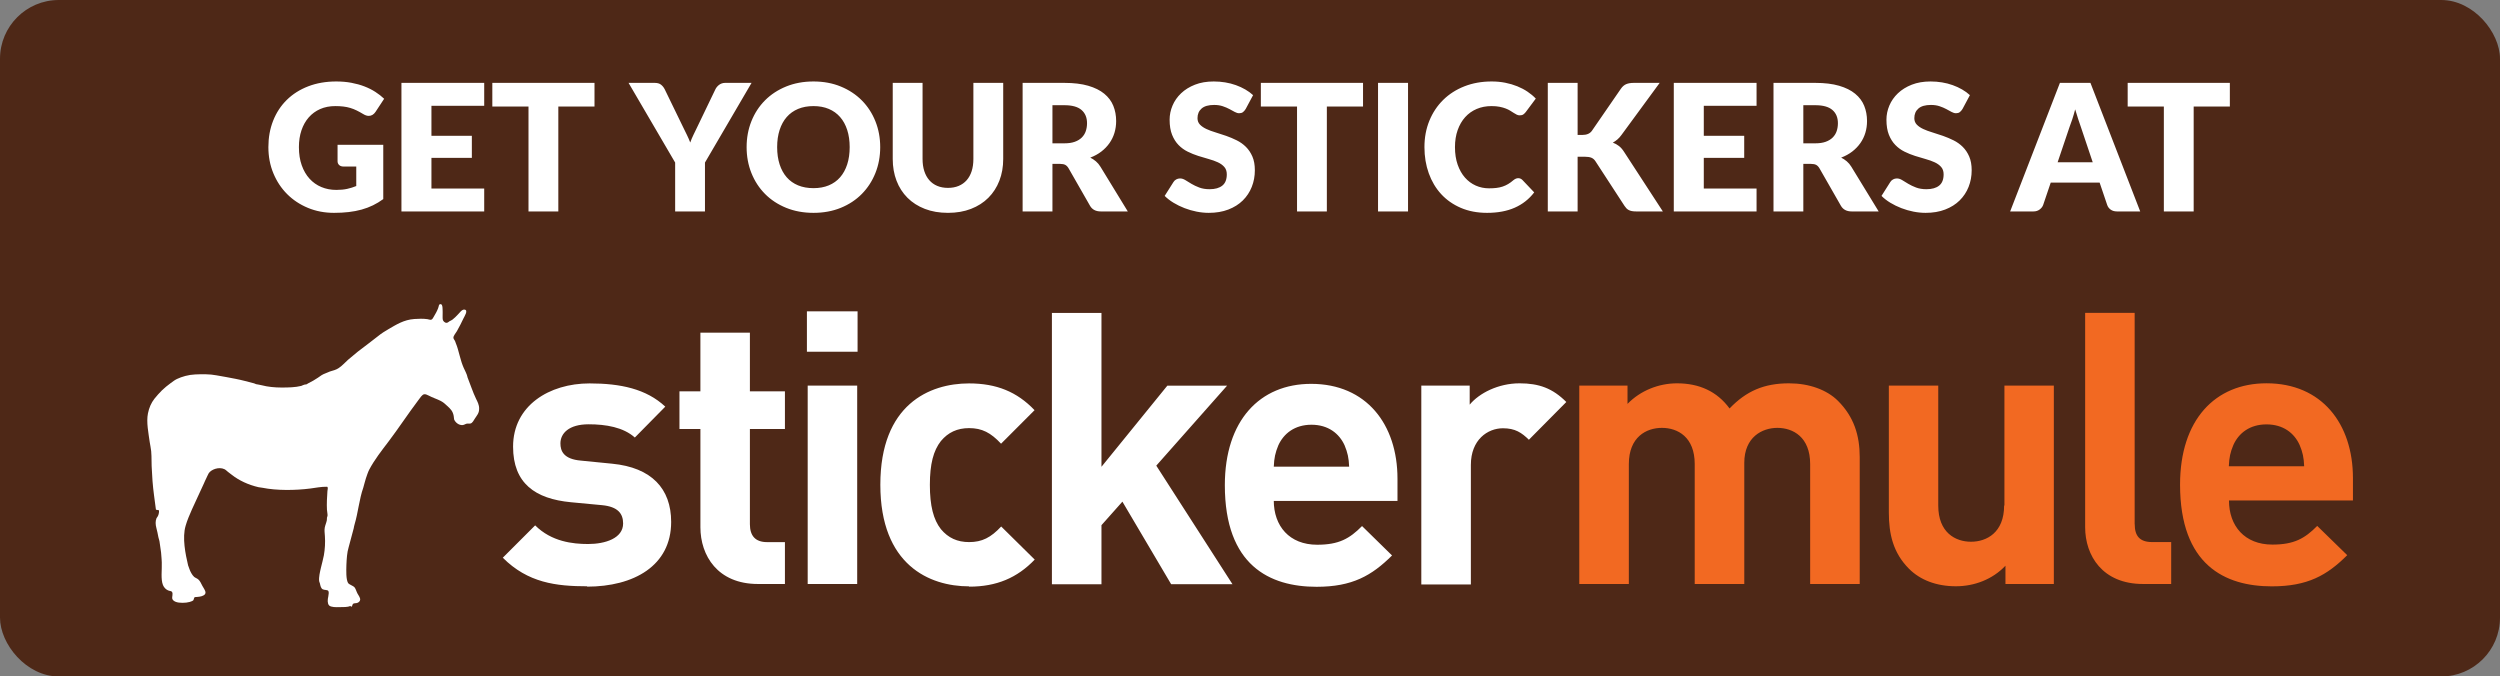 <?xml version="1.0" encoding="UTF-8" standalone="no"?>
<svg width="170px" height="46px" viewBox="0 0 170 46" version="1.1" xmlns="http://www.w3.org/2000/svg" xmlns:xlink="http://www.w3.org/1999/xlink" preserveAspectRatio="xMidYMid">
    <rect x="0" y="0" width="170" height="46" fill="#808080" stroke="none"/>
    <g>
        <rect fill="#4E2817" x="0" y="0" width="170" height="46" rx="4"></rect>
        <g transform="translate(10, 20.461)">
            <path d="M29.938,19.406 C27.815,19.406 25.898,19.173 24.19,17.464 L26.39,15.264 C27.504,16.376 28.955,16.532 29.99,16.532 C31.155,16.532 32.372,16.144 32.372,15.134 C32.372,14.461 32.009,13.994 30.948,13.891 L28.824,13.691 C26.39,13.461 24.889,12.401 24.889,9.911 C24.889,7.121 27.349,5.611 30.089,5.611 C32.189,5.611 33.949,5.981 35.239,7.191 L33.169,9.291 C32.389,8.591 31.199,8.391 30.029,8.391 C28.679,8.391 28.109,9.011 28.109,9.691 C28.109,10.191 28.309,10.761 29.509,10.861 L31.629,11.071 C34.299,11.331 35.639,12.761 35.639,15.031 C35.639,18.011 33.099,19.431 29.909,19.431 L29.938,19.406 Z M41.538,19.25 C38.792,19.25 37.628,17.31 37.628,15.393 L37.628,8.713 L36.203,8.713 L36.203,6.15 L37.627,6.15 L37.627,2.16 L40.993,2.16 L40.993,6.15 L43.375,6.15 L43.375,8.712 L40.993,8.712 L40.993,15.186 C40.993,15.963 41.356,16.403 42.158,16.403 L43.375,16.403 L43.375,19.251 L41.537,19.251 L41.538,19.25 Z M44.87,3.455 L44.87,0.71 L48.315,0.71 L48.315,3.455 L44.87,3.455 L44.87,3.455 Z M44.923,19.251 L44.923,5.76 L48.289,5.76 L48.289,19.25 L44.919,19.25 L44.923,19.251 Z M55.896,19.411 C53.203,19.411 49.863,17.961 49.863,12.501 C49.863,7.041 53.203,5.611 55.896,5.611 C57.76,5.611 59.158,6.181 60.35,7.431 L58.072,9.711 C57.372,8.961 56.777,8.651 55.897,8.651 C55.094,8.651 54.473,8.941 53.981,9.531 C53.471,10.181 53.231,11.091 53.231,12.511 C53.231,13.931 53.471,14.871 53.981,15.521 C54.481,16.121 55.101,16.401 55.901,16.401 C56.781,16.401 57.381,16.091 58.081,15.341 L60.361,17.591 C59.171,18.831 57.771,19.431 55.911,19.431 L55.896,19.411 Z M69.636,19.261 L66.323,13.651 L64.9,15.251 L64.9,19.271 L61.53,19.271 L61.53,0.82 L64.9,0.82 L64.9,11.28 L69.38,5.763 L73.443,5.763 L68.627,11.203 L73.807,19.263 L69.637,19.263 L69.636,19.261 Z M76.616,13.571 C76.616,15.311 77.676,16.581 79.569,16.581 C81.039,16.581 81.769,16.171 82.619,15.311 L84.659,17.311 C83.279,18.681 81.959,19.441 79.529,19.441 C76.339,19.441 73.289,17.991 73.289,12.531 C73.289,8.131 75.669,5.641 79.159,5.641 C82.909,5.641 85.029,8.391 85.029,12.091 L85.029,13.601 L76.6,13.601 L76.616,13.571 Z M81.432,9.821 C81.07,9.021 80.319,8.421 79.18,8.421 C78.04,8.421 77.29,9.021 76.927,9.821 C76.72,10.321 76.642,10.681 76.617,11.271 L81.742,11.271 C81.717,10.681 81.64,10.321 81.432,9.821 L81.432,9.821 Z M93.985,9.461 C93.467,8.951 93.027,8.661 92.199,8.661 C91.159,8.661 90.019,9.441 90.019,11.151 L90.019,19.281 L86.649,19.281 L86.649,5.76 L89.939,5.76 L89.939,7.055 C90.579,6.278 91.879,5.605 93.329,5.605 C94.649,5.605 95.579,5.941 96.509,6.875 L93.969,9.437 L93.985,9.461 Z" fill="#FFFFFF"></path>
            <path d="M111.65,5.605 C109.967,5.605 108.75,6.123 107.61,7.315 C106.756,6.149 105.54,5.605 104.037,5.605 C102.794,5.605 101.551,6.097 100.671,7.003 L100.671,5.76 L97.391,5.76 L97.391,19.25 L100.761,19.25 L100.761,11.094 C100.761,9.254 101.951,8.634 103.011,8.634 C104.081,8.634 105.241,9.254 105.241,11.094 L105.241,19.25 L108.611,19.25 L108.611,11.016 C108.611,9.256 109.831,8.634 110.861,8.634 C111.921,8.634 113.091,9.254 113.091,11.094 L113.091,19.25 L116.461,19.25 L116.461,10.628 C116.461,9.152 116.071,7.883 114.981,6.796 C114.231,6.046 113.021,5.606 111.671,5.606 L111.65,5.605 Z M126.28,13.917 C126.28,15.755 125.09,16.377 124.028,16.377 C122.968,16.377 121.801,15.755 121.801,13.917 L121.801,5.76 L118.441,5.76 L118.441,14.383 C118.441,15.858 118.731,17.127 119.811,18.215 C120.561,18.965 121.651,19.405 123.001,19.405 C124.251,19.405 125.491,18.94 126.371,18.008 L126.371,19.251 L129.661,19.251 L129.661,5.76 L126.301,5.76 L126.301,13.917 L126.28,13.917 Z M135.156,15.187 L135.156,0.813 L131.79,0.813 L131.79,15.39 C131.79,17.307 132.955,19.25 135.725,19.25 L137.641,19.25 L137.641,16.4 L136.351,16.4 C135.501,16.4 135.161,15.987 135.161,15.185 L135.156,15.187 Z M150,12.05 C150,8.347 147.877,5.603 144.122,5.603 C140.626,5.603 138.244,8.089 138.244,12.491 C138.244,17.961 141.299,19.411 144.484,19.411 C146.918,19.411 148.239,18.661 149.611,17.291 L147.571,15.301 C146.721,16.161 145.991,16.571 144.521,16.571 C142.631,16.571 141.571,15.301 141.571,13.571 L150,13.571 L150,12.061 L150,12.05 Z M141.56,11.247 C141.585,10.65 141.662,10.287 141.87,9.797 C142.232,8.992 142.983,8.397 144.122,8.397 C145.262,8.397 146.012,8.992 146.374,9.797 C146.582,10.287 146.659,10.649 146.684,11.247 L141.559,11.247 L141.56,11.247 Z" fill="#F26922"></path>
            <path d="M13.82,20.744 C13.625,20.837 13.36,20.816 13.087,20.824 C12.852,20.831 12.522,20.836 12.385,20.714 C12.31,20.649 12.289,20.507 12.285,20.424 C12.278,20.324 12.303,20.204 12.325,20.092 C12.349,19.962 12.375,19.792 12.325,19.722 C12.265,19.637 12.055,19.672 11.943,19.61 C11.825,19.544 11.791,19.386 11.753,19.21 C11.74,19.153 11.707,19.102 11.703,19.058 C11.669,18.788 11.76,18.424 11.823,18.145 C11.889,17.85 11.975,17.575 12.023,17.302 C12.097,16.889 12.123,16.422 12.093,15.997 C12.08,15.777 12.05,15.601 12.083,15.417 C12.116,15.242 12.189,15.097 12.223,14.924 C12.235,14.869 12.226,14.804 12.233,14.744 C12.241,14.69 12.273,14.647 12.273,14.604 C12.28,14.488 12.243,14.346 12.233,14.202 C12.21,13.815 12.24,13.269 12.265,12.938 C12.273,12.822 12.327,12.69 12.245,12.638 C11.842,12.631 11.475,12.708 11.1,12.758 C10.09,12.888 8.822,12.904 7.85,12.708 C7.757,12.688 7.664,12.688 7.578,12.668 C6.888,12.508 6.252,12.213 5.761,11.825 C5.691,11.765 5.601,11.701 5.511,11.635 C5.431,11.569 5.341,11.48 5.261,11.443 C4.871,11.26 4.351,11.471 4.191,11.723 C4.131,11.825 4.081,11.955 4.021,12.075 C3.961,12.19 3.911,12.311 3.861,12.425 C3.601,13.019 3.311,13.585 3.051,14.182 C2.901,14.526 2.731,14.909 2.621,15.296 C2.381,16.116 2.611,17.214 2.791,17.986 C2.811,18.056 2.851,18.126 2.871,18.206 C2.931,18.392 3.061,18.64 3.201,18.766 C3.281,18.833 3.411,18.873 3.491,18.948 C3.601,19.04 3.681,19.223 3.761,19.378 C3.801,19.444 3.851,19.518 3.891,19.598 C3.991,19.772 4.031,19.928 3.831,20.031 C3.691,20.111 3.471,20.131 3.261,20.141 C3.171,20.171 3.201,20.291 3.141,20.361 C3.111,20.401 2.971,20.451 2.901,20.471 C2.631,20.551 2.181,20.551 1.971,20.471 C1.871,20.441 1.751,20.361 1.721,20.271 C1.671,20.111 1.801,19.901 1.681,19.771 C1.631,19.721 1.521,19.731 1.421,19.681 C1.281,19.621 1.151,19.491 1.081,19.321 C0.921,18.921 1.021,18.281 1.001,17.791 C1.001,17.651 0.981,17.491 0.971,17.331 C0.961,17.041 0.891,16.751 0.861,16.461 C0.851,16.321 0.801,16.201 0.771,16.071 C0.731,15.871 0.691,15.641 0.631,15.431 C0.571,15.201 0.561,14.981 0.641,14.781 C0.661,14.731 0.721,14.681 0.751,14.601 C0.801,14.491 0.821,14.351 0.811,14.251 C0.781,14.201 0.641,14.241 0.601,14.181 C0.521,13.551 0.421,12.911 0.371,12.251 C0.351,12.031 0.351,11.801 0.331,11.571 C0.291,11.121 0.321,10.651 0.281,10.221 C0.261,10.011 0.211,9.811 0.181,9.601 C0.1,9 -0.06,8.25 0.06,7.65 C0.14,7.26 0.278,6.942 0.5,6.655 C0.66,6.455 0.83,6.265 1.01,6.085 C1.19,5.915 1.39,5.745 1.6,5.595 C1.74,5.495 1.88,5.381 2.03,5.311 C2.37,5.151 2.81,5.021 3.27,5.001 C3.73,4.981 4.258,4.971 4.717,5.061 C5.157,5.141 5.593,5.211 6.023,5.301 C6.443,5.381 6.859,5.501 7.258,5.601 C7.308,5.611 7.354,5.641 7.408,5.661 C7.535,5.691 7.678,5.701 7.818,5.741 C8.188,5.841 8.678,5.891 9.136,5.891 C9.631,5.891 10.076,5.881 10.483,5.781 C10.543,5.761 10.583,5.731 10.653,5.711 C10.713,5.681 10.793,5.691 10.853,5.671 C10.893,5.651 10.933,5.611 10.983,5.591 C11.213,5.481 11.413,5.361 11.623,5.221 C11.785,5.101 11.923,5.001 12.143,4.921 C12.243,4.891 12.338,4.831 12.433,4.801 C12.643,4.741 12.867,4.681 13.026,4.571 C13.276,4.411 13.463,4.181 13.671,4.001 C13.891,3.811 14.111,3.631 14.331,3.451 C14.801,3.091 15.261,2.751 15.701,2.401 C15.921,2.221 16.171,2.061 16.431,1.911 C16.941,1.621 17.451,1.281 18.181,1.231 C18.471,1.211 18.771,1.201 19.061,1.241 C19.141,1.251 19.251,1.301 19.321,1.281 C19.401,1.261 19.461,1.141 19.511,1.051 C19.621,0.861 19.701,0.731 19.791,0.501 C19.851,0.361 19.821,0.211 19.971,0.221 C20.121,0.231 20.091,0.611 20.101,0.751 C20.111,0.931 20.081,1.161 20.111,1.281 C20.131,1.371 20.241,1.491 20.361,1.491 C20.441,1.491 20.501,1.431 20.571,1.381 C20.651,1.341 20.721,1.311 20.771,1.271 C20.891,1.181 21.031,1.041 21.151,0.911 C21.251,0.811 21.411,0.571 21.581,0.591 C21.871,0.621 21.581,1.051 21.521,1.181 C21.371,1.511 21.231,1.761 21.061,2.071 C20.991,2.191 20.831,2.371 20.831,2.501 C20.831,2.591 20.911,2.651 20.951,2.751 C20.971,2.796 20.981,2.841 21.001,2.891 C21.101,3.121 21.181,3.441 21.251,3.701 C21.321,3.927 21.371,4.161 21.461,4.381 C21.541,4.601 21.661,4.801 21.741,5.017 C21.771,5.077 21.771,5.144 21.791,5.197 C21.981,5.667 22.151,6.204 22.371,6.657 C22.461,6.842 22.591,7.067 22.581,7.342 C22.581,7.642 22.431,7.782 22.291,8.002 C22.221,8.122 22.121,8.299 22.011,8.332 C21.931,8.362 21.841,8.332 21.761,8.342 C21.651,8.362 21.571,8.432 21.471,8.442 C21.201,8.472 20.961,8.262 20.881,8.062 C20.861,7.992 20.871,7.902 20.851,7.822 C20.791,7.495 20.631,7.338 20.401,7.132 C20.261,6.996 20.141,6.892 19.961,6.798 C19.701,6.666 19.421,6.584 19.151,6.438 C19.051,6.384 18.928,6.331 18.841,6.348 C18.698,6.375 18.551,6.611 18.441,6.758 C17.737,7.692 17.111,8.651 16.417,9.568 C15.957,10.175 15.467,10.791 15.102,11.485 C15.012,11.663 14.952,11.865 14.882,12.065 C14.812,12.265 14.772,12.485 14.702,12.705 C14.432,13.465 14.352,14.395 14.112,15.195 C14.082,15.275 14.072,15.375 14.052,15.465 C13.942,15.875 13.822,16.335 13.702,16.775 C13.602,17.095 13.572,17.535 13.555,17.96 C13.545,18.357 13.525,18.923 13.665,19.175 C13.745,19.305 14.015,19.355 14.122,19.495 C14.192,19.59 14.242,19.779 14.312,19.905 C14.362,19.995 14.502,20.18 14.492,20.315 C14.482,20.418 14.402,20.49 14.322,20.525 C14.242,20.568 14.112,20.545 14.032,20.585 C13.942,20.635 13.982,20.745 13.892,20.805 L13.82,20.744 Z" fill="#FFFFFF"></path>
        </g>
        <path d="M22.87,12.914 C23.15,12.914 23.398,12.89 23.614,12.842 C23.83,12.794 24.034,12.73 24.226,12.65 L24.226,11.324 L23.362,11.324 C23.234,11.324 23.134,11.29 23.062,11.222 C22.99,11.154 22.954,11.068 22.954,10.964 L22.954,9.848 L26.062,9.848 L26.062,13.538 C25.838,13.702 25.605,13.843 25.363,13.961 C25.121,14.079 24.863,14.176 24.589,14.252 C24.315,14.328 24.023,14.384 23.713,14.42 C23.403,14.456 23.07,14.474 22.714,14.474 C22.074,14.474 21.482,14.361 20.938,14.135 C20.394,13.909 19.923,13.597 19.525,13.199 C19.127,12.801 18.815,12.329 18.589,11.783 C18.363,11.237 18.25,10.644 18.25,10.004 C18.25,9.352 18.358,8.753 18.574,8.207 C18.79,7.661 19.099,7.19 19.501,6.794 C19.903,6.398 20.389,6.09 20.959,5.87 C21.529,5.65 22.166,5.54 22.87,5.54 C23.234,5.54 23.576,5.57 23.896,5.63 C24.216,5.69 24.511,5.772 24.781,5.876 C25.051,5.98 25.298,6.104 25.522,6.248 C25.746,6.392 25.946,6.548 26.122,6.716 L25.534,7.61 C25.478,7.694 25.411,7.76 25.333,7.808 C25.255,7.856 25.17,7.88 25.078,7.88 C24.958,7.88 24.834,7.84 24.706,7.76 C24.546,7.664 24.395,7.581 24.253,7.511 C24.111,7.441 23.966,7.384 23.818,7.34 C23.67,7.296 23.514,7.264 23.35,7.244 C23.186,7.224 23.002,7.214 22.798,7.214 C22.418,7.214 22.076,7.281 21.772,7.415 C21.468,7.549 21.209,7.738 20.995,7.982 C20.781,8.226 20.616,8.519 20.5,8.861 C20.384,9.203 20.326,9.584 20.326,10.004 C20.326,10.468 20.39,10.88 20.518,11.24 C20.646,11.6 20.823,11.904 21.049,12.152 C21.275,12.4 21.543,12.589 21.853,12.719 C22.163,12.849 22.502,12.914 22.87,12.914 L22.87,12.914 Z M32.926,5.636 L32.926,7.196 L29.338,7.196 L29.338,9.236 L32.086,9.236 L32.086,10.736 L29.338,10.736 L29.338,12.818 L32.926,12.818 L32.926,14.378 L27.298,14.378 L27.298,5.636 L32.926,5.636 Z M40.426,5.636 L40.426,7.244 L37.966,7.244 L37.966,14.378 L35.938,14.378 L35.938,7.244 L33.478,7.244 L33.478,5.636 L40.426,5.636 Z M47.938,11.054 L47.938,14.378 L45.91,14.378 L45.91,11.054 L42.742,5.636 L44.53,5.636 C44.706,5.636 44.846,5.677 44.95,5.759 C45.054,5.841 45.138,5.946 45.202,6.074 L46.438,8.618 C46.538,8.822 46.63,9.01 46.714,9.182 C46.798,9.354 46.872,9.524 46.936,9.692 C46.996,9.52 47.068,9.348 47.152,9.176 C47.236,9.004 47.326,8.818 47.422,8.618 L48.646,6.074 C48.67,6.022 48.703,5.97 48.745,5.918 C48.787,5.866 48.835,5.819 48.889,5.777 C48.943,5.735 49.005,5.701 49.075,5.675 C49.145,5.649 49.222,5.636 49.306,5.636 L51.106,5.636 L47.938,11.054 Z M59.854,10.004 C59.854,10.636 59.745,11.224 59.527,11.768 C59.309,12.312 59.002,12.785 58.606,13.187 C58.21,13.589 57.733,13.904 57.175,14.132 C56.617,14.36 55.998,14.474 55.318,14.474 C54.638,14.474 54.018,14.36 53.458,14.132 C52.898,13.904 52.419,13.589 52.021,13.187 C51.623,12.785 51.315,12.312 51.097,11.768 C50.879,11.224 50.77,10.636 50.77,10.004 C50.77,9.372 50.879,8.784 51.097,8.24 C51.315,7.696 51.623,7.224 52.021,6.824 C52.419,6.424 52.898,6.11 53.458,5.882 C54.018,5.654 54.638,5.54 55.318,5.54 C55.998,5.54 56.617,5.655 57.175,5.885 C57.733,6.115 58.21,6.43 58.606,6.83 C59.002,7.23 59.309,7.702 59.527,8.246 C59.745,8.79 59.854,9.376 59.854,10.004 L59.854,10.004 Z M57.778,10.004 C57.778,9.572 57.722,9.183 57.61,8.837 C57.498,8.491 57.337,8.198 57.127,7.958 C56.917,7.718 56.66,7.534 56.356,7.406 C56.052,7.278 55.706,7.214 55.318,7.214 C54.926,7.214 54.577,7.278 54.271,7.406 C53.965,7.534 53.707,7.718 53.497,7.958 C53.287,8.198 53.126,8.491 53.014,8.837 C52.902,9.183 52.846,9.572 52.846,10.004 C52.846,10.44 52.902,10.831 53.014,11.177 C53.126,11.523 53.287,11.816 53.497,12.056 C53.707,12.296 53.965,12.479 54.271,12.605 C54.577,12.731 54.926,12.794 55.318,12.794 C55.706,12.794 56.052,12.731 56.356,12.605 C56.66,12.479 56.917,12.296 57.127,12.056 C57.337,11.816 57.498,11.523 57.61,11.177 C57.722,10.831 57.778,10.44 57.778,10.004 L57.778,10.004 Z M64.462,12.776 C64.734,12.776 64.977,12.731 65.191,12.641 C65.405,12.551 65.586,12.422 65.734,12.254 C65.882,12.086 65.995,11.881 66.073,11.639 C66.151,11.397 66.19,11.122 66.19,10.814 L66.19,5.636 L68.218,5.636 L68.218,10.814 C68.218,11.35 68.131,11.842 67.957,12.29 C67.783,12.738 67.534,13.124 67.21,13.448 C66.886,13.772 66.492,14.024 66.028,14.204 C65.564,14.384 65.042,14.474 64.462,14.474 C63.878,14.474 63.354,14.384 62.89,14.204 C62.426,14.024 62.032,13.772 61.708,13.448 C61.384,13.124 61.136,12.738 60.964,12.29 C60.792,11.842 60.706,11.35 60.706,10.814 L60.706,5.636 L62.734,5.636 L62.734,10.808 C62.734,11.116 62.773,11.391 62.851,11.633 C62.929,11.875 63.042,12.081 63.19,12.251 C63.338,12.421 63.519,12.551 63.733,12.641 C63.947,12.731 64.19,12.776 64.462,12.776 L64.462,12.776 Z M71.566,11.144 L71.566,14.378 L69.538,14.378 L69.538,5.636 L72.382,5.636 C73.014,5.636 73.553,5.701 73.999,5.831 C74.445,5.961 74.809,6.142 75.091,6.374 C75.373,6.606 75.578,6.88 75.706,7.196 C75.834,7.512 75.898,7.856 75.898,8.228 C75.898,8.512 75.86,8.78 75.784,9.032 C75.708,9.284 75.595,9.517 75.445,9.731 C75.295,9.945 75.111,10.136 74.893,10.304 C74.675,10.472 74.424,10.61 74.14,10.718 C74.276,10.786 74.403,10.87 74.521,10.97 C74.639,11.07 74.742,11.192 74.83,11.336 L76.69,14.378 L74.854,14.378 C74.514,14.378 74.27,14.25 74.122,13.994 L72.67,11.456 C72.606,11.344 72.531,11.264 72.445,11.216 C72.359,11.168 72.238,11.144 72.082,11.144 L71.566,11.144 Z M71.566,9.746 L72.382,9.746 C72.658,9.746 72.893,9.711 73.087,9.641 C73.281,9.571 73.44,9.474 73.564,9.35 C73.688,9.226 73.778,9.081 73.834,8.915 C73.89,8.749 73.918,8.57 73.918,8.378 C73.918,7.994 73.793,7.694 73.543,7.478 C73.293,7.262 72.906,7.154 72.382,7.154 L71.566,7.154 L71.566,9.746 Z M84.706,7.412 C84.646,7.508 84.583,7.58 84.517,7.628 C84.451,7.676 84.366,7.7 84.262,7.7 C84.17,7.7 84.071,7.671 83.965,7.613 C83.859,7.555 83.739,7.49 83.605,7.418 C83.471,7.346 83.318,7.281 83.146,7.223 C82.974,7.165 82.778,7.136 82.558,7.136 C82.178,7.136 81.895,7.217 81.709,7.379 C81.523,7.541 81.43,7.76 81.43,8.036 C81.43,8.212 81.486,8.358 81.598,8.474 C81.71,8.59 81.857,8.69 82.039,8.774 C82.221,8.858 82.429,8.935 82.663,9.005 C82.897,9.075 83.136,9.153 83.38,9.239 C83.624,9.325 83.863,9.426 84.097,9.542 C84.331,9.658 84.539,9.806 84.721,9.986 C84.903,10.166 85.05,10.385 85.162,10.643 C85.274,10.901 85.33,11.212 85.33,11.576 C85.33,11.98 85.26,12.358 85.12,12.71 C84.98,13.062 84.777,13.369 84.511,13.631 C84.245,13.893 83.917,14.099 83.527,14.249 C83.137,14.399 82.694,14.474 82.198,14.474 C81.926,14.474 81.649,14.446 81.367,14.39 C81.085,14.334 80.812,14.255 80.548,14.153 C80.284,14.051 80.036,13.93 79.804,13.79 C79.572,13.65 79.37,13.494 79.198,13.322 L79.798,12.374 C79.842,12.302 79.904,12.244 79.984,12.2 C80.064,12.156 80.15,12.134 80.242,12.134 C80.362,12.134 80.483,12.172 80.605,12.248 C80.727,12.324 80.865,12.408 81.019,12.5 C81.173,12.592 81.35,12.676 81.55,12.752 C81.75,12.828 81.986,12.866 82.258,12.866 C82.626,12.866 82.912,12.785 83.116,12.623 C83.32,12.461 83.422,12.204 83.422,11.852 C83.422,11.648 83.366,11.482 83.254,11.354 C83.142,11.226 82.995,11.12 82.813,11.036 C82.631,10.952 82.424,10.878 82.192,10.814 C81.96,10.75 81.722,10.679 81.478,10.601 C81.234,10.523 80.996,10.427 80.764,10.313 C80.532,10.199 80.325,10.049 80.143,9.863 C79.961,9.677 79.814,9.445 79.702,9.167 C79.59,8.889 79.534,8.546 79.534,8.138 C79.534,7.81 79.6,7.49 79.732,7.178 C79.864,6.866 80.058,6.588 80.314,6.344 C80.57,6.1 80.884,5.905 81.256,5.759 C81.628,5.613 82.054,5.54 82.534,5.54 C82.802,5.54 83.063,5.561 83.317,5.603 C83.571,5.645 83.812,5.707 84.04,5.789 C84.268,5.871 84.481,5.969 84.679,6.083 C84.877,6.197 85.054,6.326 85.21,6.47 L84.706,7.412 Z M92.686,5.636 L92.686,7.244 L90.226,7.244 L90.226,14.378 L88.198,14.378 L88.198,7.244 L85.738,7.244 L85.738,5.636 L92.686,5.636 Z M95.746,14.378 L93.706,14.378 L93.706,5.636 L95.746,5.636 L95.746,14.378 Z M103.24,12.116 C103.288,12.116 103.336,12.125 103.384,12.143 C103.432,12.161 103.478,12.192 103.522,12.236 L104.326,13.082 C103.974,13.542 103.533,13.889 103.003,14.123 C102.473,14.357 101.846,14.474 101.122,14.474 C100.458,14.474 99.863,14.361 99.337,14.135 C98.811,13.909 98.365,13.597 97.999,13.199 C97.633,12.801 97.352,12.329 97.156,11.783 C96.96,11.237 96.862,10.644 96.862,10.004 C96.862,9.352 96.974,8.753 97.198,8.207 C97.422,7.661 97.735,7.19 98.137,6.794 C98.539,6.398 99.02,6.09 99.58,5.87 C100.14,5.65 100.758,5.54 101.434,5.54 C101.762,5.54 102.071,5.569 102.361,5.627 C102.651,5.685 102.922,5.765 103.174,5.867 C103.426,5.969 103.658,6.091 103.87,6.233 C104.082,6.375 104.27,6.532 104.434,6.704 L103.75,7.622 C103.706,7.678 103.654,7.729 103.594,7.775 C103.534,7.821 103.45,7.844 103.342,7.844 C103.27,7.844 103.202,7.828 103.138,7.796 C103.074,7.764 103.006,7.725 102.934,7.679 C102.862,7.633 102.783,7.583 102.697,7.529 C102.611,7.475 102.509,7.425 102.391,7.379 C102.273,7.333 102.135,7.294 101.977,7.262 C101.819,7.23 101.634,7.214 101.422,7.214 C101.054,7.214 100.718,7.279 100.414,7.409 C100.11,7.539 99.849,7.725 99.631,7.967 C99.413,8.209 99.243,8.502 99.121,8.846 C98.999,9.19 98.938,9.576 98.938,10.004 C98.938,10.452 98.999,10.85 99.121,11.198 C99.243,11.546 99.409,11.839 99.619,12.077 C99.829,12.315 100.074,12.496 100.354,12.62 C100.634,12.744 100.934,12.806 101.254,12.806 C101.438,12.806 101.606,12.797 101.758,12.779 C101.91,12.761 102.051,12.73 102.181,12.686 C102.311,12.642 102.435,12.585 102.553,12.515 C102.671,12.445 102.79,12.358 102.91,12.254 C102.958,12.214 103.01,12.181 103.066,12.155 C103.122,12.129 103.18,12.116 103.24,12.116 L103.24,12.116 Z M107.278,9.176 L107.602,9.176 C107.902,9.176 108.118,9.082 108.25,8.894 L110.218,6.038 C110.326,5.882 110.449,5.776 110.587,5.72 C110.725,5.664 110.894,5.636 111.094,5.636 L112.858,5.636 L110.266,9.17 C110.174,9.298 110.078,9.404 109.978,9.488 C109.878,9.572 109.776,9.642 109.672,9.698 C109.824,9.754 109.963,9.831 110.089,9.929 C110.215,10.027 110.33,10.158 110.434,10.322 L113.074,14.378 L111.262,14.378 C111.146,14.378 111.047,14.37 110.965,14.354 C110.883,14.338 110.812,14.314 110.752,14.282 C110.692,14.25 110.64,14.211 110.596,14.165 C110.552,14.119 110.51,14.066 110.47,14.006 L108.49,10.964 C108.418,10.852 108.327,10.773 108.217,10.727 C108.107,10.681 107.958,10.658 107.77,10.658 L107.278,10.658 L107.278,14.378 L105.25,14.378 L105.25,5.636 L107.278,5.636 L107.278,9.176 Z M119.446,5.636 L119.446,7.196 L115.858,7.196 L115.858,9.236 L118.606,9.236 L118.606,10.736 L115.858,10.736 L115.858,12.818 L119.446,12.818 L119.446,14.378 L113.818,14.378 L113.818,5.636 L119.446,5.636 Z M122.626,11.144 L122.626,14.378 L120.598,14.378 L120.598,5.636 L123.442,5.636 C124.074,5.636 124.613,5.701 125.059,5.831 C125.505,5.961 125.869,6.142 126.151,6.374 C126.433,6.606 126.638,6.88 126.766,7.196 C126.894,7.512 126.958,7.856 126.958,8.228 C126.958,8.512 126.92,8.78 126.844,9.032 C126.768,9.284 126.655,9.517 126.505,9.731 C126.355,9.945 126.171,10.136 125.953,10.304 C125.735,10.472 125.484,10.61 125.2,10.718 C125.336,10.786 125.463,10.87 125.581,10.97 C125.699,11.07 125.802,11.192 125.89,11.336 L127.75,14.378 L125.914,14.378 C125.574,14.378 125.33,14.25 125.182,13.994 L123.73,11.456 C123.666,11.344 123.591,11.264 123.505,11.216 C123.419,11.168 123.298,11.144 123.142,11.144 L122.626,11.144 Z M122.626,9.746 L123.442,9.746 C123.718,9.746 123.953,9.711 124.147,9.641 C124.341,9.571 124.5,9.474 124.624,9.35 C124.748,9.226 124.838,9.081 124.894,8.915 C124.95,8.749 124.978,8.57 124.978,8.378 C124.978,7.994 124.853,7.694 124.603,7.478 C124.353,7.262 123.966,7.154 123.442,7.154 L122.626,7.154 L122.626,9.746 Z M133.45,7.412 C133.39,7.508 133.327,7.58 133.261,7.628 C133.195,7.676 133.11,7.7 133.006,7.7 C132.914,7.7 132.815,7.671 132.709,7.613 C132.603,7.555 132.483,7.49 132.349,7.418 C132.215,7.346 132.062,7.281 131.89,7.223 C131.718,7.165 131.522,7.136 131.302,7.136 C130.922,7.136 130.639,7.217 130.453,7.379 C130.267,7.541 130.174,7.76 130.174,8.036 C130.174,8.212 130.23,8.358 130.342,8.474 C130.454,8.59 130.601,8.69 130.783,8.774 C130.965,8.858 131.173,8.935 131.407,9.005 C131.641,9.075 131.88,9.153 132.124,9.239 C132.368,9.325 132.607,9.426 132.841,9.542 C133.075,9.658 133.283,9.806 133.465,9.986 C133.647,10.166 133.794,10.385 133.906,10.643 C134.018,10.901 134.074,11.212 134.074,11.576 C134.074,11.98 134.004,12.358 133.864,12.71 C133.724,13.062 133.521,13.369 133.255,13.631 C132.989,13.893 132.661,14.099 132.271,14.249 C131.881,14.399 131.438,14.474 130.942,14.474 C130.67,14.474 130.393,14.446 130.111,14.39 C129.829,14.334 129.556,14.255 129.292,14.153 C129.028,14.051 128.78,13.93 128.548,13.79 C128.316,13.65 128.114,13.494 127.942,13.322 L128.542,12.374 C128.586,12.302 128.648,12.244 128.728,12.2 C128.808,12.156 128.894,12.134 128.986,12.134 C129.106,12.134 129.227,12.172 129.349,12.248 C129.471,12.324 129.609,12.408 129.763,12.5 C129.917,12.592 130.094,12.676 130.294,12.752 C130.494,12.828 130.73,12.866 131.002,12.866 C131.37,12.866 131.656,12.785 131.86,12.623 C132.064,12.461 132.166,12.204 132.166,11.852 C132.166,11.648 132.11,11.482 131.998,11.354 C131.886,11.226 131.739,11.12 131.557,11.036 C131.375,10.952 131.168,10.878 130.936,10.814 C130.704,10.75 130.466,10.679 130.222,10.601 C129.978,10.523 129.74,10.427 129.508,10.313 C129.276,10.199 129.069,10.049 128.887,9.863 C128.705,9.677 128.558,9.445 128.446,9.167 C128.334,8.889 128.278,8.546 128.278,8.138 C128.278,7.81 128.344,7.49 128.476,7.178 C128.608,6.866 128.802,6.588 129.058,6.344 C129.314,6.1 129.628,5.905 130,5.759 C130.372,5.613 130.798,5.54 131.278,5.54 C131.546,5.54 131.807,5.561 132.061,5.603 C132.315,5.645 132.556,5.707 132.784,5.789 C133.012,5.871 133.225,5.969 133.423,6.083 C133.621,6.197 133.798,6.326 133.954,6.47 L133.45,7.412 Z M145.534,14.378 L143.962,14.378 C143.786,14.378 143.641,14.337 143.527,14.255 C143.413,14.173 143.334,14.068 143.29,13.94 L142.774,12.416 L139.45,12.416 L138.934,13.94 C138.894,14.052 138.816,14.153 138.7,14.243 C138.584,14.333 138.442,14.378 138.274,14.378 L136.69,14.378 L140.074,5.636 L142.15,5.636 L145.534,14.378 Z M139.918,11.036 L142.306,11.036 L141.502,8.642 C141.45,8.49 141.389,8.311 141.319,8.105 C141.249,7.899 141.18,7.676 141.112,7.436 C141.048,7.68 140.982,7.906 140.914,8.114 C140.846,8.322 140.782,8.502 140.722,8.654 L139.918,11.036 Z M151.63,5.636 L151.63,7.244 L149.17,7.244 L149.17,14.378 L147.142,14.378 L147.142,7.244 L144.682,7.244 L144.682,5.636 L151.63,5.636 Z" fill="#FFFFFF"></path>
    </g>
</svg>
